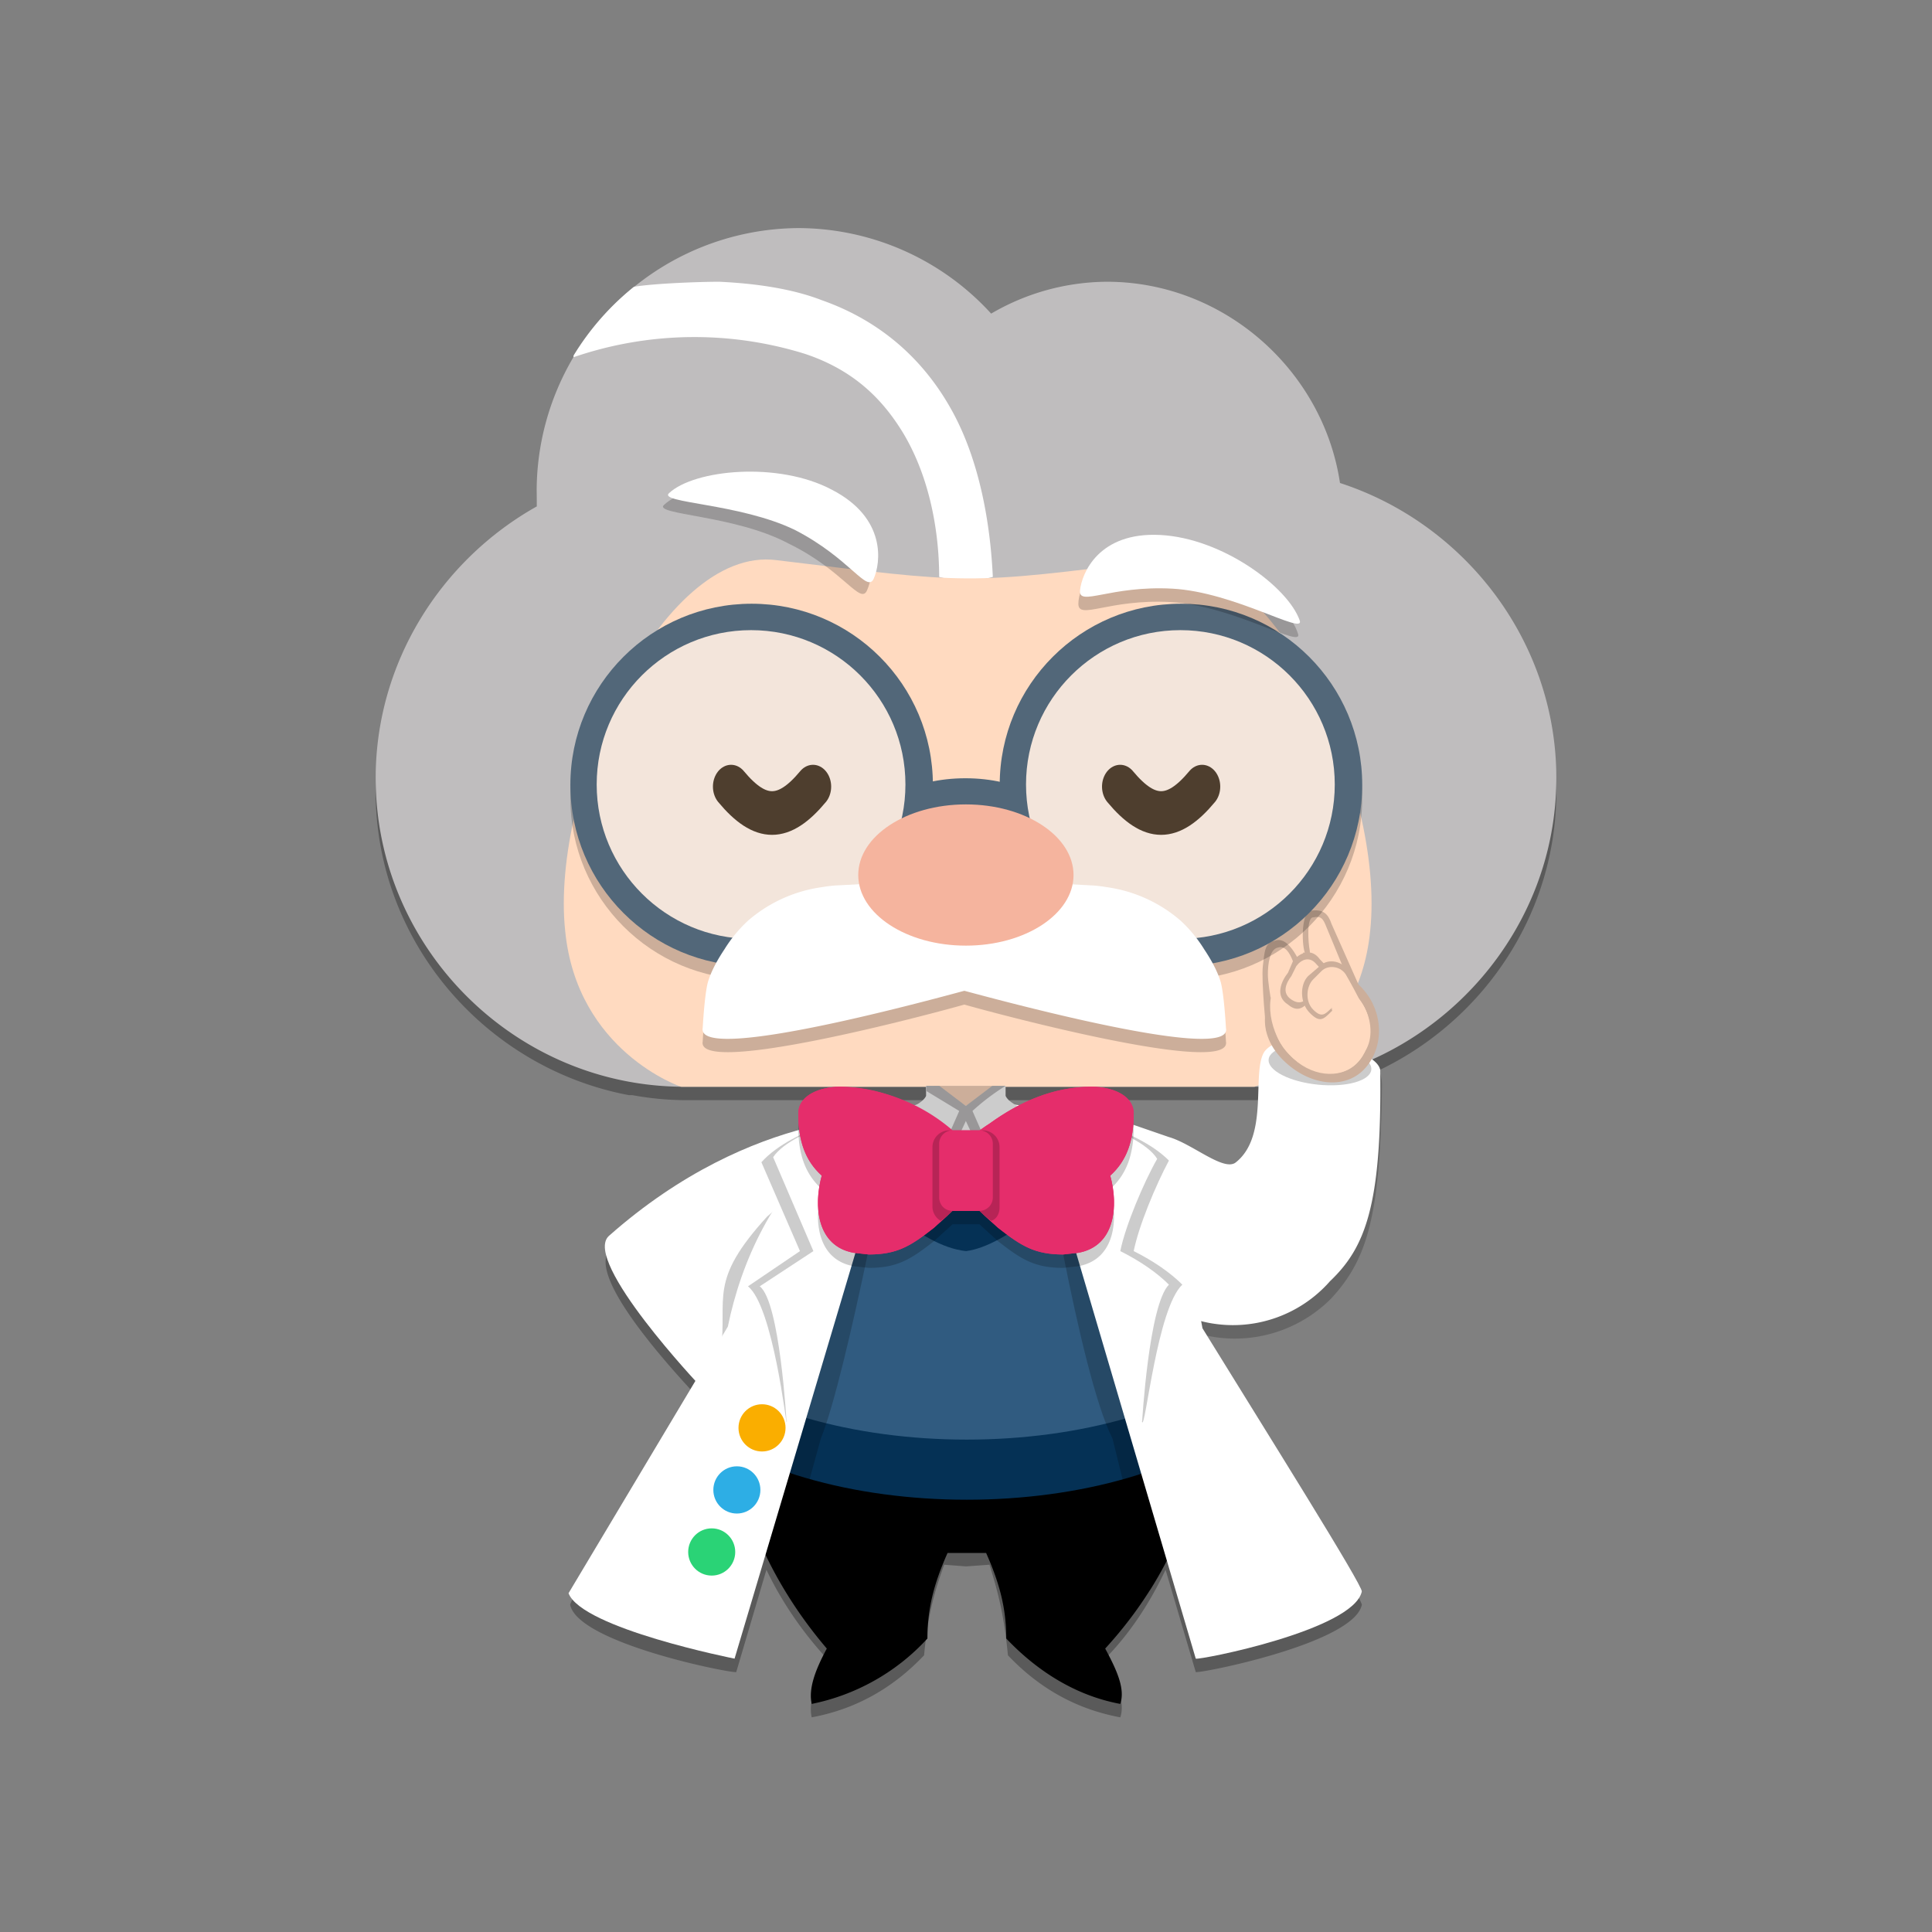 <svg xmlns="http://www.w3.org/2000/svg" fill-rule="evenodd" stroke-linecap="round" stroke-linejoin="round" stroke-miterlimit="1.5" clip-rule="evenodd" viewBox="0 0 1152 1152">
  <rect x="0" y="0" width="1152" height="1152" fill="#808080" stroke="none"/>
  <path fill-opacity=".3" fill-rule="nonzero" d="M375 653c-85-16-151-91-151-181 0-69 39-130 96-162v-10a157 157 0 01156-156 156 156 0 01115 51 138 138 0 0169-19c70 0 129 53 139 120 74 24 129 94 129 176 0 90-66 165-151 181h-2a138 138 0 01-27 3H602l-1 3v2c0 2 75 25 75 25 8 4 15 9 21 14l-11 24a195 195 0 0131 77c38 60 96 153 95 156-5 23-97 41-99 40l-18-61c-9 19-21 38-37 54 8 13 13 25 10 34-27-5-49-18-67-37-2-21-5-35-11-54l-14 1-13-1c-7 19-10 33-12 54-18 19-40 32-67 37-2-9 2-21 10-34-15-16-28-35-37-54l-18 61c-2 1-94-17-99-40-1-2 40-68 75-125-12-13-67-72-51-87 41-36 81-54 112-63v-3s75-16 76-18l-1-2v-3H408a182 182 0 01-31-3h-2z"/>
  <path fill="#bfbdbe" fill-rule="nonzero" d="M775 645a138 138 0 01-27 3H408c-101 0-184-83-184-184 0-69 39-130 96-162v-10a157 157 0 01156-156 156 156 0 01115 51 138 138 0 0169-19c70 0 129 53 139 120 74 24 129 94 129 176 0 90-67 166-153 181z"/>
  <path fill="#fff" fill-rule="nonzero" d="M560 344c0-12-1-51-21-85-12-20-29-38-59-48a222 222 0 00-138 2v-1a158 158 0 0136-41c12-2 39-3 51-3 21 1 43 4 61 11 37 13 61 37 76 63 21 36 25 81 26 102l-16 4-16-4z"/>
  <path fill="#ffdac0" fill-rule="nonzero" d="M406 648s-62-21-69-93c-9-84 57-230 126-221 116 14 111 15 228 0 69-9 135 137 126 221-7 72-69 93-69 93H406z"/>
  <ellipse cx="98.8" cy="272.5" fill="#fff" rx="28.3" ry="14.7" transform="matrix(3.9 0 0 3.065 191 -133)"/>
  <path d="M493 983c-40-47-60-102-59-158 0-51 20-105 63-144 16-14 143-14 158 1a192 192 0 0164 143c4 51-16 110-60 158 7 13 12 24 9 33-27-5-50-20-68-39 0-18-4-33-12-51h-23c-8 18-12 33-12 51a128 128 0 01-69 39c-2-9 2-20 9-33z"/>
  <g transform="matrix(3.952 0 0 2.987 197 -122)">
    <clipPath id="a">
      <path d="M76 269c4-5 36-5 40 0 11 13 16 31 16 48 1 17-4 37-15 53-3 0-8 0-15-2 0-6-1-11-3-17h-6c-2 6-3 11-3 17-7 2-12 2-15 2a95 95 0 01-15-53c0-17 5-35 16-48z"/>
    </clipPath>
    <g clip-path="url(#a)">
      <ellipse cx="88.1" cy="291.3" fill="#053155" rx="48.7" ry="39.1" transform="matrix(.999 0 0 .833 8 65)"/>
      <ellipse cx="88.1" cy="291.3" fill="#305b80" rx="48.7" ry="39.1" transform="matrix(.999 0 0 .833 8 53)"/>
      <path fill-opacity=".2" d="M107 265h2c3 1 10 4 16 11l-3 7c4 8 6 17 8 26l24 53c-2 7-27 14-27 14l-9-48c-5-13-11-63-11-63zm-22 0s-7 50-11 63l-10 48s-24-7-26-14l24-53c1-9 4-18 8-26l-3-7c5-7 13-10 16-11h2z"/>
    </g>
  </g>
  <path fill="#053155" d="M493 687c59-41 114-38 166 0-24 24-59 56-83 59-28-3-59-36-83-60z"/>
  <g class="arm">
    <g transform="matrix(3.947 0 0 2.994 197 -119)">
      <clipPath id="b">
        <path d="M90 256h12v2c1 3 9 5 11 6l4 5c-6 8-14 19-20 20l-1 1-1-1c-7-1-14-12-20-20l4-5c2-1 10-3 11-6v-2z"/>
      </clipPath>
      <g clip-path="url(#b)">
        <path fill="#fff" d="M79 253c5-2 29-2 34 0 2 2-3 7-2 8-6 8-8 16-15 18-7-2-9-10-15-18 1-1-4-6-2-8z"/>
        <g transform="translate(0 -11)">
          <clipPath id="c">
            <path d="M79 264c5-2 29-2 34 0 2 2-3 7-2 8-6 8-8 16-15 18-7-2-9-10-15-18 1-1-4-6-2-8z"/>
          </clipPath>
          <g clip-path="url(#c)">
            <path fill="#ffdac0" d="M101 267l-5 4-5-4h10z"/>
            <path fill="#bfbdbe" d="M92 267l4 4 4-4h2a37 37 0 00-5 5l6 18-1 1-6-17-6 17a1 1 0 01-1-1l6-18-5-4v-1h2z"/>
            <path fill-opacity=".2" d="M67 261h58v32H67z"/>
          </g>
        </g>
      </g>
    </g>
    <path fill-opacity=".2" d="M753 636c1-16 73-25 71 13-1 77-9 102-30 125a81 81 0 01-97 14c-31-16-59-67-68-110h38c6 0 20 4 30 7 12 4 33 20 41 14 19-16 9-53 15-63z"/>
    <path fill="#fff" d="M823 639c1 80-9 105-30 125a77 77 0 01-96 16c-31-14-58-67-67-110l38-2 29 10c14 4 33 21 40 15 20-16 9-54 17-66 13-17 70-1 69 12z"/>
    <g transform="matrix(-1.391 -3.693 2.802 -1.055 -3 1233)">
      <clipPath id="d">
        <path d="M67 328c-19-9-24-15-27-24-4-9-3-23 5-32 6-8 21-10 32-8l-3 12-5 8c-2 4-8 8-7 11 2 8 12 9 14 13 3 6-6 22-9 20z"/>
      </clipPath>
      <g clip-path="url(#d)">
        <ellipse cx="192.7" cy="176.8" fill="#fff" rx="7.8" ry="3.1" transform="matrix(-.464 1.232 -.908 -.593 321 187)"/>
        <ellipse cx="192.7" cy="176.8" fill-opacity=".2" rx="7.8" ry="3.1" transform="matrix(-.444 1.18 -.883 -.577 313 192)"/>
      </g>
    </g>
    <path fill="#ccae9a" d="M778 568c-2-6-2-25 4-25 7-1 10 2 12 8l16 36c1 7-10 11-17 11s-11 2-13-5l-3-25z"/>
    <path fill="#ffdac0" d="M781 567c-1-5-2-20 2-20 5-1 6 1 8 6l12 29c1 6-7 9-12 9s-8 1-9-4l-1-20z"/>
    <path fill="#ccae9a" d="M753 576c1-8 1-14 7-15 7-3 13 8 16 15l12 32c2 7-7 11-12 12-6 1-20 1-21-6 0 1-3-29-2-38z"/>
    <path fill="#ffdac0" d="M756 581c0-6 1-15 6-16 6-2 9 8 11 14l12 27c1 6-6 9-11 10s-12 3-13-3c0 0-5-24-5-32z"/>
    <path fill="#ccae9a" d="M812 589a34 34 0 00-49-1c-12 12-12 30 2 44 15 15 36 18 48 6s13-34-1-49z"/>
    <path fill="#ffdac0" d="M808 593c-12-13-31-11-41-1s-10 25 2 37 30 15 40 5 11-29-1-41z"/>
    <path fill="#ffdac0" d="M808 593c-12-13-35-19-45-9s-6 33 6 45c12 13 30 15 40 5s11-29-1-41z"/>
    <path fill="#ccae9a" d="M771 573c4-5 11-8 16-1 7 7 6 8 2 13l-6 9c-4 5-8 11-15 5-8-5-4-14 0-19l3-7z"/>
    <path fill="#ffdac0" d="M773 576c3-4 8-6 12-1 5 5 4 6 1 10l-4 7c-3 4-6 8-12 4s-3-10 0-14l3-6z"/>
    <path fill="#ccae9a" d="M787 576c5-5 14-3 18 4 5 9 7 12 2 16l-13 7c-5 5-7 7-13 1s-6-17-1-22l7-6z"/>
    <path fill="#ffdac0" d="M788 579c4-4 12-3 15 3 4 7 17 30 13 33l-22-14c-4 4-6 6-11 1s-4-14 0-18l5-5z"/>
    <path fill="#ffdac0" d="M794 601c-4 4 12-10 17-4 14 17 3 50-20 25-2-3 5-15 3-21z"/>
  </g>
  <path fill="#fff" d="M616 660l97 329c2 1 94-17 99-40 1-3-58-97-95-157-7-40-27-82-63-112-8-7-11-13-38-20z"/>
  <path fill-opacity=".2" d="M681 848c2 4 9-68 24-82-7-7-17-14-29-20 3-15 13-39 21-54-20-20-62-28-74-31 14 28 21 96 58 187z"/>
  <path fill="#fff" d="M690 691c-11-18-68-31-74-31 0 0 47 152 65 188 0 0 4-70 16-82-7-7-17-14-29-20 3-15 14-41 22-55zM533 666s-83-6-170 71c-16 15 55 90 55 90l36-66 11-18 67-78z"/>
  <g transform="matrix(3.947 0 0 2.994 197 -119)">
    <clipPath id="e">
      <path d="M85 262s-21-2-43 24c-4 5 14 30 14 30l9-22 3-6 17-26z"/>
    </clipPath>
    <g clip-path="url(#e)">
      <path fill-opacity=".2" d="M83 266s-34 63-24 43c1-11-2-14 7-27 2-2 10-14 17-16z"/>
    </g>
  </g>
  <path fill="#fff" d="M536 660l-98 329s-91-18-99-39l95-159c8-39 27-81 63-111 8-8 12-14 39-20z"/>
  <path fill-opacity=".2" d="M469 848c0 3-8-69-23-81l31-21-23-53c19-21 63-30 75-33-16 30-20 95-60 188z"/>
  <path fill="#fff" d="M461 690c12-18 67-30 75-30 0 0-47 152-67 188 0 0-4-72-16-81l32-21-24-56z"/>
  <path fill-opacity=".2" d="M584 682l6-4c18-13 38-22 61-22 12 0 25 5 25 16 0 16-4 28-14 37 5 18 3 42-19 46l-9 1c-17 0-25-5-39-16l-11-10h-16l-11 10c-14 11-22 16-39 16l-9-1c-22-4-24-28-19-46-10-9-14-21-14-37 0-11 13-16 25-16a107 107 0 0167 26h16z"/>
  <path fill="#e52d6b" d="M584 674l6-4c18-13 38-22 61-22 12 0 25 5 25 16 0 16-4 28-14 37 5 18 3 42-19 46l-9 1c-17 0-25-5-39-16l-11-10h-16l-11 10c-14 11-22 16-39 16l-9-1c-22-4-24-28-19-46-10-9-14-21-14-37 0-11 13-16 25-16a107 107 0 0167 26h16z"/>
  <path fill="#e52d6b" d="M576 687c0-7-9-14-14-17-18-13-38-22-61-22-12 0-25 5-25 16 0 16 4 28 14 37-5 18-3 42 19 46l9 1c17 0 25-5 39-16 4-4 19-15 19-24v-21zm0 0c0-7 9-14 14-17 18-13 38-22 61-22 12 0 25 5 25 16 0 16-4 28-14 37 5 18 3 42-19 46l-9 1c-17 0-25-5-39-16-4-4-19-15-19-24v-21z"/>
  <path fill="#e52d6b" d="M592 682c0-4-4-8-8-8h-16c-4 0-8 4-8 8v32c0 4 4 8 8 8h16c4 0 8-4 8-8v-32z"/>
  <path fill-opacity=".2" d="M568 674a8 8 0 00-8 8v32c0 4 3 8 8 8a101 101 0 01-7 6 10 10 0 01-5-8v-36a10 10 0 0110-10h2zm16 0h2a10 10 0 0110 10v36c0 4-2 7-5 8a98 98 0 01-7-6 8 8 0 008-8v-32a8 8 0 00-8-8z"/>
  <ellipse cx="92.9" cy="294.5" fill="#2ad376" rx="3.1" ry="4.4" transform="matrix(4.525 0 0 3.2 4 -17)"/>
  <ellipse cx="92.9" cy="294.5" fill="#2daee5" rx="3.1" ry="4.4" transform="matrix(4.525 0 0 3.2 19 -54)"/>
  <ellipse cx="92.9" cy="294.5" fill="#faae00" rx="3.1" ry="4.4" transform="matrix(4.525 0 0 3.2 34 -91)"/>
  <g class="glasses">
    <ellipse cx="120.1" cy="124.8" fill-opacity=".2" rx="25.9" ry="25.2" transform="matrix(4.173 0 0 4.287 203 -59)"/>
    <ellipse cx="120.1" cy="124.8" fill="#526779" rx="25.9" ry="25.2" transform="matrix(4.173 0 0 4.287 203 -67)"/>
    <ellipse cx="120.1" cy="124.8" fill-opacity=".2" rx="25.9" ry="25.2" transform="matrix(4.173 0 0 4.287 -53 -59)"/>
    <ellipse cx="120.1" cy="124.8" fill="#526779" rx="25.9" ry="25.2" transform="matrix(4.173 0 0 4.287 -53 -67)"/>
    <ellipse cx="65.3" cy="120.2" fill="#526779" rx="15.3" ry="16.5" transform="matrix(3.67 0 0 1.852 336 272)"/>
    <ellipse cx="120.1" cy="124.8" fill="#f3e5db" rx="25.9" ry="25.2" transform="matrix(3.554 0 0 3.652 277 12)"/>
    <ellipse cx="120.1" cy="124.8" fill="#f3e5db" rx="25.9" ry="25.2" transform="matrix(3.554 0 0 3.652 21 12)"/>
  </g>
  <path fill-opacity=".2" d="M691 327c37 2 77 31 83 51 3 9-39-17-76-19s-55 11-55 1 11-35 48-33z"/>
  <path fill="#fff" d="M692 319c37 2 76 31 83 51 3 9-39-17-76-19s-56 11-55 1 11-35 48-33z"/>
  <g>
    <path fill-opacity=".2" d="M493 299c-33-17-82-12-97 2-7 6 42 6 74 23 33 16 43 37 47 28s9-36-24-53z"/>
    <path fill="#fff" d="M496 292c-32-17-82-12-97 2-7 6 42 6 75 22 33 17 43 38 47 29s8-36-25-53z"/>
  </g>
  <g>
    <path fill-opacity=".2" d="M575 547l1-15 76 4 8 1a85 85 0 0144 20 82 82 0 0114 17c4 6 8 13 10 20 2 8 3 27 3 27 4 21-135-16-156-22-21 6-160 43-156 22 0 0 1-19 3-27 2-7 6-14 10-20a82 82 0 0114-17l11-8a85 85 0 0133-12 86 86 0 018-1l76-4 1 15z"/>
    <path fill="#fff" d="M576 524l-4 66c1 0 164 46 159 23 0 0-1-19-3-27-2-7-6-14-10-20a82 82 0 00-14-17 85 85 0 00-44-20 87 87 0 00-8-1l-76-4z"/>
    <path fill="#fff" d="M574 524l4 66c-1 0-163 46-159 23 0 0 1-19 3-27 2-7 6-14 10-20a82 82 0 0114-17 85 85 0 0144-20 87 87 0 018-1l76-4z"/>
  </g>
  <g transform="matrix(4.195 0 0 2.552 302 215)">
    <ellipse cx="65.3" cy="120.2" fill="#f5b49e" rx="15.3" ry="16.5"/>
  </g>
  <g>
    <path fill="none" stroke="#4e3e2e" stroke-width="6.2" d="M122 121c-5-5-9-5-14 0" transform="matrix(3.49 0 0 -4.198 291 977)"/>
  </g>
  <g>
    <path fill="none" stroke="#4e3e2e" stroke-width="6.2" d="M122 121c-5-5-9-5-14 0" transform="matrix(3.49 0 0 -4.198 59 977)"/>
  </g>
</svg>
